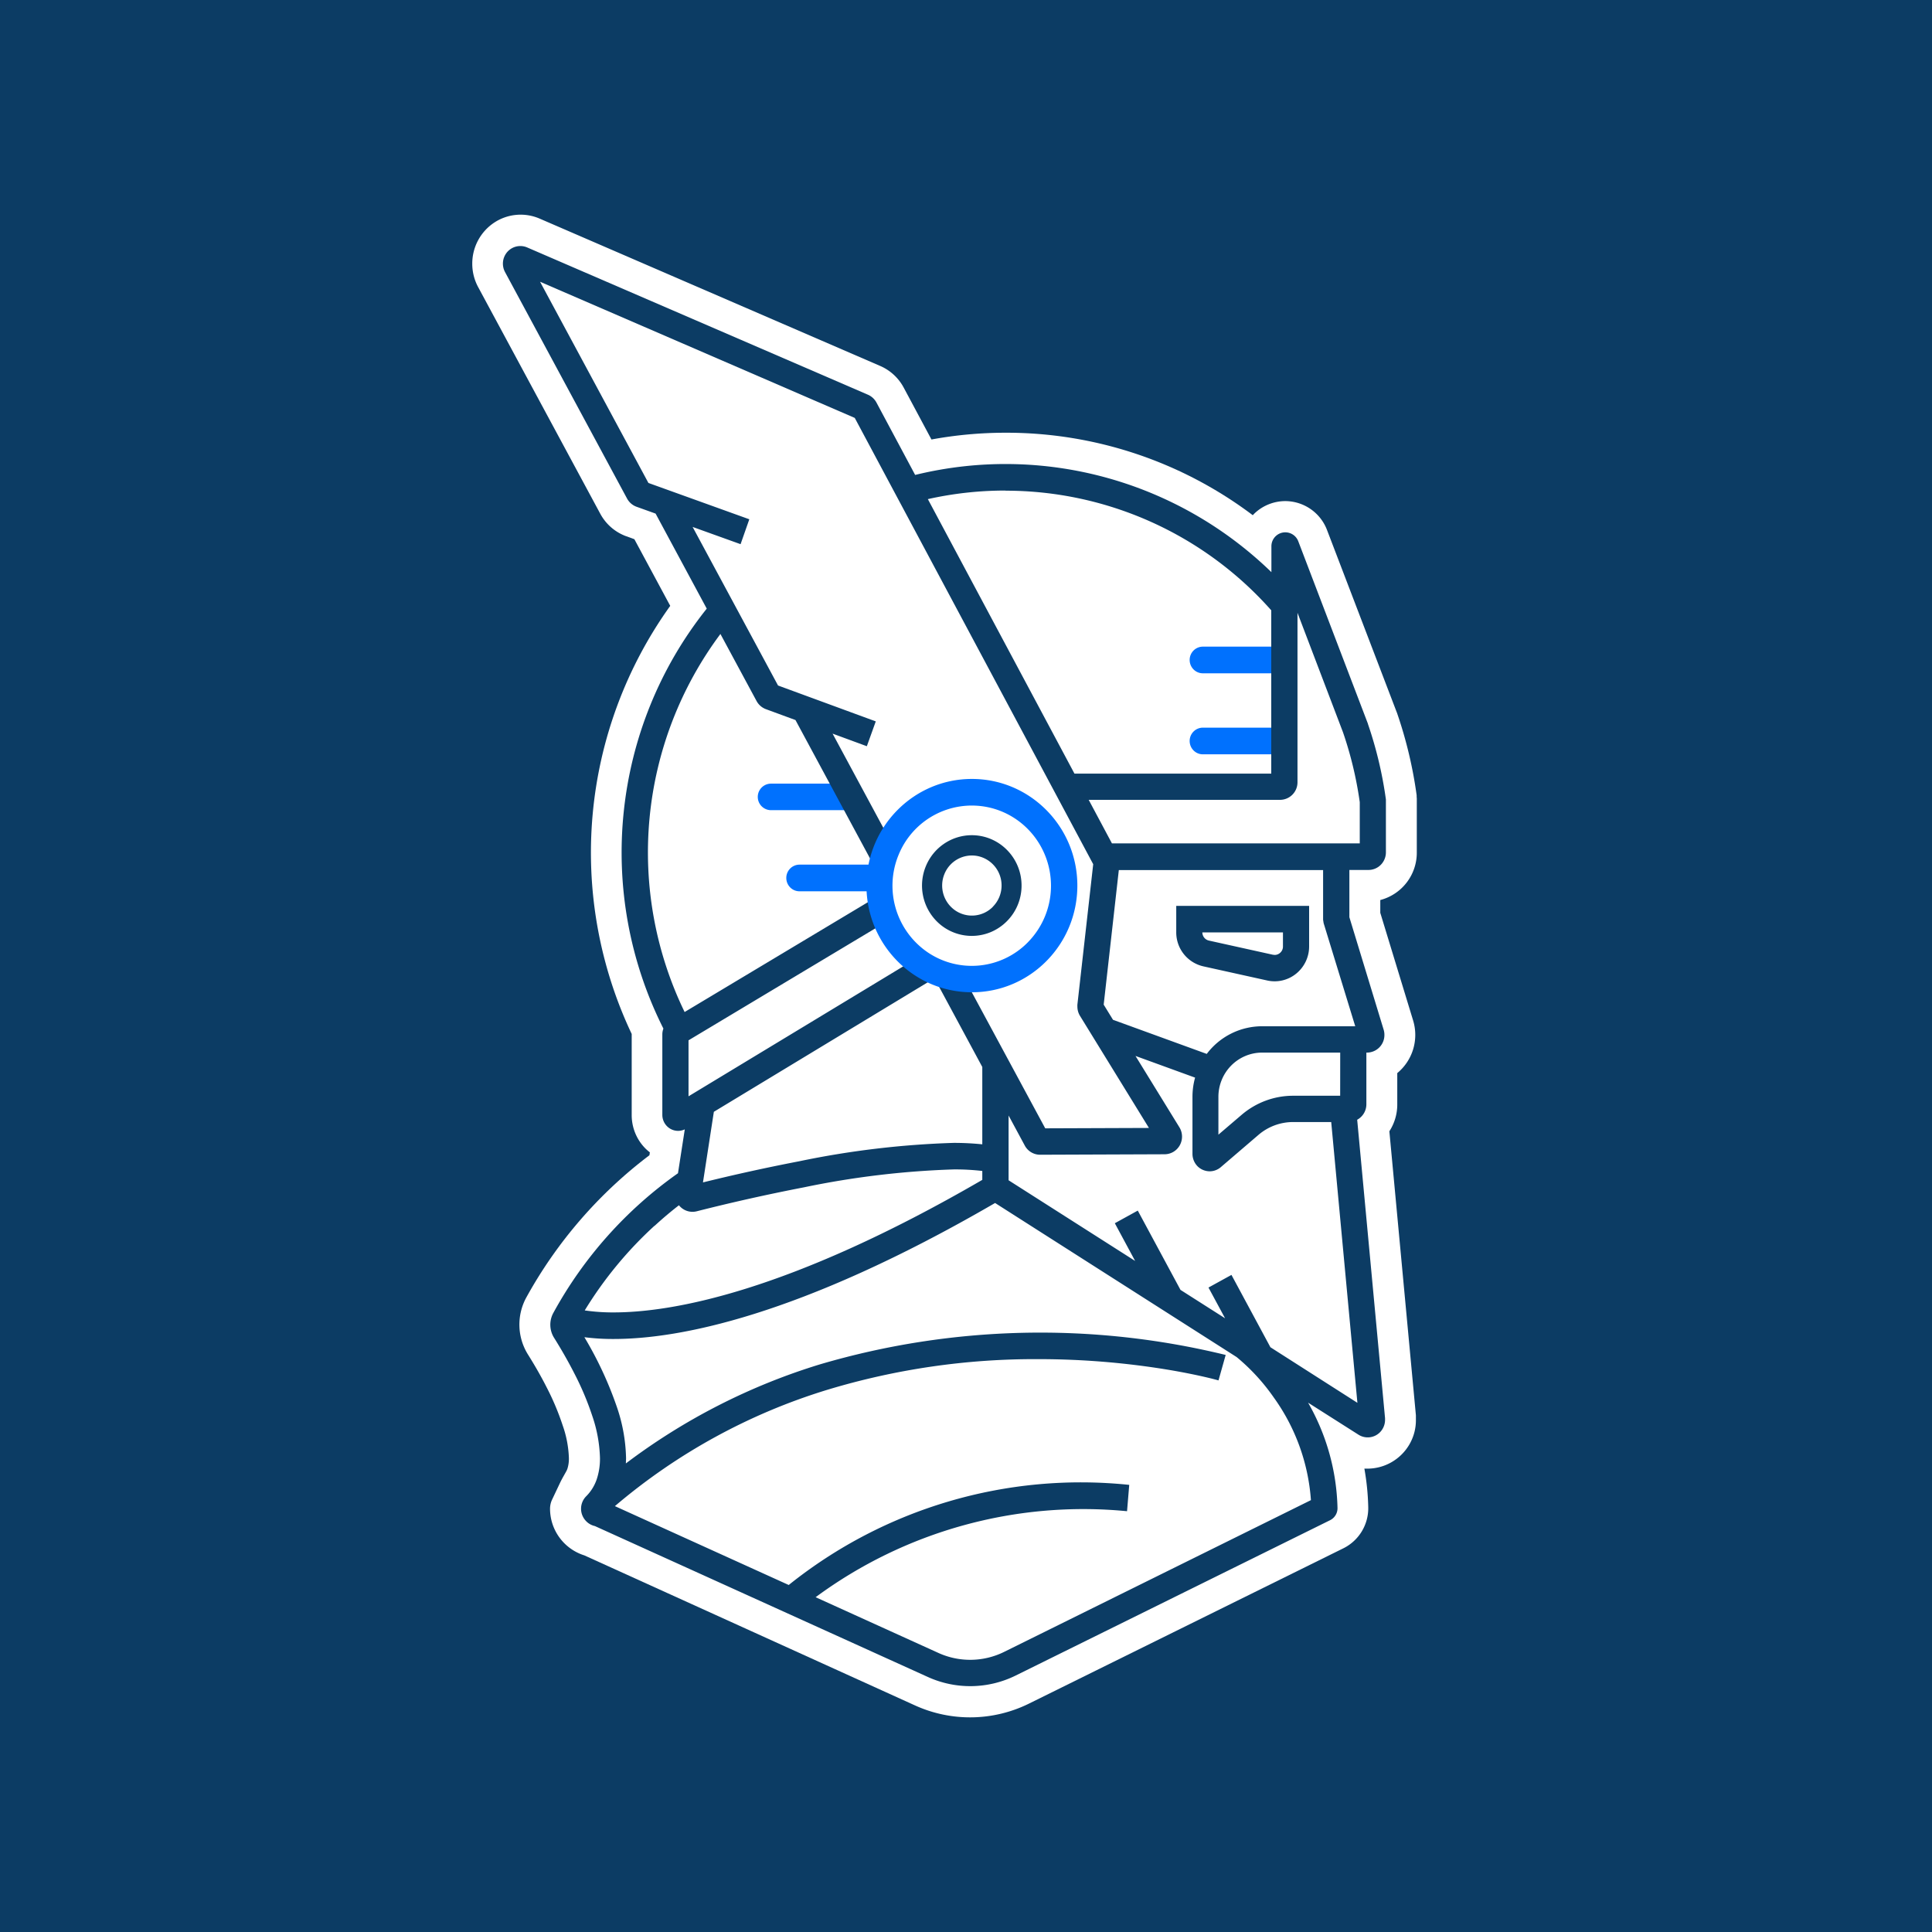 <svg viewBox="0 0 90 90" xmlns="http://www.w3.org/2000/svg"><g fill="none"><path fill="#0C3C64" d="M0 0h90v90H0z"/><path d="M65.993 37.112v-.064a20.046 20.046 0 0 0-.9-3.793l-.01-.032-.013-.031-3.245-8.483a2.089 2.089 0 0 0-1.954-1.366h-.011a2.092 2.092 0 0 0-1.377.534c-.044.04-.086.082-.123.124a19.069 19.069 0 0 0-11.507-3.843c-1.161 0-2.32.105-3.462.315L42.1 18.06a2.258 2.258 0 0 0-1.091-1.01l-15.87-6.866a2.232 2.232 0 0 0-2.122.19A2.288 2.288 0 0 0 22 12.269v.018c0 .384.096.76.279 1.096l5.68 10.542c.247.462.645.823 1.125 1.021l.019.009.08.029.368.134 1.671 3.105a19.735 19.735 0 0 0-1.795 19.943v3.773c-.002.6.24 1.177.67 1.592.056.053.115.103.176.15l-.02.135a21.006 21.006 0 0 0-5.747 6.647 2.636 2.636 0 0 0 .084 2.628c.34.542.638 1.067.885 1.556.292.564.538 1.15.737 1.754.173.486.27.995.289 1.51.005.172-.017.343-.068.506a.82.82 0 0 1-.047.109c-.101.185-.21.365-.3.556l-.36.76c-.068.137-.103.29-.103.444a2.281 2.281 0 0 0 1.596 2.169l15.406 6.99a6.198 6.198 0 0 0 5.31-.085l14.652-7.238a2.085 2.085 0 0 0 1.151-1.907 11.594 11.594 0 0 0-.18-1.8h.156a2.267 2.267 0 0 0 1.942-1.13c.204-.352.309-.753.302-1.16v-.195l-1.236-13.231c.241-.372.37-.807.368-1.252v-1.458a2.306 2.306 0 0 0 .743-2.437l-1.534-5.029v-.596A2.278 2.278 0 0 0 66 39.705v-2.506l-.007-.087Z" fill="#FFF"/><path d="M39.645 36.505h-3.727a.618.618 0 0 0 0 1.236h3.727m1.325 2.537h-3.727a.618.618 0 0 0-.614.62c0 .344.275.622.614.622h3.726M59.76 30.123h-3.727a.618.618 0 0 0-.614.621c0 .343.275.621.614.621h3.726m.001 2.532h-3.727a.618.618 0 0 0-.614.621c0 .343.275.621.614.621h3.726" fill="#0071FE"/><g fill="#0C3C64"><path d="M63.749 40.526a.806.806 0 0 0 .574-.24.826.826 0 0 0 .238-.581v-2.461a18.564 18.564 0 0 0-.837-3.517v-.01l-3.242-8.493a.647.647 0 0 0-1.255.233v1.196c-4.406-4.274-10.662-5.981-16.596-4.529l-1.802-3.371a.821.821 0 0 0-.391-.363l-15.88-6.863a.809.809 0 0 0-1.018.337.83.83 0 0 0-.012.813l5.682 10.546a.82.82 0 0 0 .438.382l.892.32 2.383 4.428c-4.426 5.548-5.217 13.21-2.019 19.563a.767.767 0 0 0-.05.265v3.754a.75.75 0 0 0 .216.527.73.73 0 0 0 .52.218.737.737 0 0 0 .31-.07l-.317 2.044a19.264 19.264 0 0 0-5.81 6.513c-.195.361-.181.802.036 1.15.258.41.614 1.01.95 1.67.328.632.606 1.29.83 1.967.22.634.341 1.297.36 1.968a3.02 3.02 0 0 1-.153.994c-.1.293-.265.56-.482.779a.825.825 0 0 0-.029 1.146.808.808 0 0 0 .428.249l15.51 7.03a4.776 4.776 0 0 0 4.091-.067l14.65-7.238a.622.622 0 0 0 .342-.566 10.333 10.333 0 0 0-1.37-4.907l2.345 1.49c.316.202.726.16.995-.103a.825.825 0 0 0 .245-.59v-.074l-1.298-13.903a.82.82 0 0 0 .428-.719v-2.409h.028a.816.816 0 0 0 .812-.82.819.819 0 0 0-.036-.25l-1.596-5.237v-2.201h.89Zm-1.178-6.387c.36 1.05.618 2.131.772 3.23v1.92H51.799l-1.083-2.029h8.914a.816.816 0 0 0 .812-.821v-7.892l2.13 5.592Zm-6.773 20.202c.151.143.35.222.557.223a.803.803 0 0 0 .533-.209l1.739-1.49a2.478 2.478 0 0 1 1.61-.596h1.776l1.22 13.08-4.052-2.589-1.815-3.37-1.07.589.773 1.432-2.077-1.323-1.99-3.694-1.069.589.946 1.757-5.895-3.758v-3.017l.754 1.399a.81.81 0 0 0 .714.428h.017l5.786-.022a.812.812 0 0 0 .706-.423.83.83 0 0 0-.018-.83l-2.047-3.327 2.776 1.01a3.322 3.322 0 0 0-.122.897v2.642a.828.828 0 0 0 .248.602Zm-8.956-31.483a16.53 16.53 0 0 1 12.378 5.573v7.608h-9.167l-6.83-12.788a16.51 16.51 0 0 1 3.619-.399v.006Zm-13.28 6.678 1.686 3.128a.818.818 0 0 0 .432.372l1.376.506 3.589 6.662 1.07-.589-2.93-5.44 1.596.587.416-1.157-4.553-1.672-3.979-7.386 2.234.803.407-1.16-4.7-1.692-5.048-9.373 14.66 6.343 11.108 20.79-.737 6.542a.804.804 0 0 0 0 .093.83.83 0 0 0 .123.433l3.21 5.218-4.831.018-3.993-7.4-1.069.589 2.13 3.953v3.603a12.972 12.972 0 0 0-1.332-.067c-2.42.075-4.83.361-7.2.857a88.39 88.39 0 0 0-4.48.984l.507-3.289 10.245-6.202-.625-1.056-10.8 6.536v-2.608l9.203-5.516-.614-1.058-8.771 5.256a17.026 17.026 0 0 1 1.672-17.616l-.002.008Zm-3.07 27.57c.428-.394.818-.715 1.136-.96a.806.806 0 0 0 .822.282 89.09 89.09 0 0 1 5.003-1.118 40.431 40.431 0 0 1 6.976-.834c.444-.003.889.021 1.33.072v.415c-9.07 5.263-14.508 6.174-17.17 6.174a8.985 8.985 0 0 1-1.35-.093 18.175 18.175 0 0 1 3.25-3.943l.003.006Zm16.285 19.845a3.573 3.573 0 0 1-3.06.05l-5.722-2.597a20.999 20.999 0 0 1 14.507-4.006l.102-1.227a21.76 21.76 0 0 0-15.862 4.664l-8.098-3.674a27.815 27.815 0 0 1 9.91-5.423 33.368 33.368 0 0 1 9.803-1.424 37.1 37.1 0 0 1 6.077.497c.743.125 1.33.249 1.73.342a13 13 0 0 1 .453.112l.113.03.027.008h.006l.334-1.184a36.354 36.354 0 0 0-18.9.438 29.112 29.112 0 0 0-9.041 4.615c0-.083.008-.167.008-.249a7.813 7.813 0 0 0-.443-2.425 17.169 17.169 0 0 0-1.498-3.206c.454.058.911.086 1.369.083 2.939 0 8.574-1 17.763-6.335l11.253 7.178a9.4 9.4 0 0 1 1.726 1.878 9.308 9.308 0 0 1 1.734 4.786l-14.291 7.069ZM62.43 51.044h-2.193c-.877 0-1.725.315-2.395.887l-1.084.926v-1.763c0-.546.215-1.07.596-1.456.382-.387.9-.604 1.44-.604h3.638l-.002 2.01Zm-.778-8.09.006.044 1.474 4.809h-4.338a3.233 3.233 0 0 0-2.579 1.288l-4.367-1.589-.434-.706.705-6.269h9.516v2.316l.017.106Z"/><path d="M54.794 42.202v1.226a1.62 1.62 0 0 0 1.261 1.588l2.982.66a1.59 1.59 0 0 0 1.347-.322 1.63 1.63 0 0 0 .6-1.261v-1.894h-6.19v.003Zm4.855 2.169a.378.378 0 0 1-.27.113l-.084-.009-2.982-.66a.392.392 0 0 1-.303-.38h3.755v.658a.382.382 0 0 1-.116.278Z"/></g><path d="M45.27 38.907c-.938 0-1.784.572-2.142 1.448a2.365 2.365 0 0 0 .503 2.557 2.3 2.3 0 0 0 2.527.507 2.346 2.346 0 0 0 1.43-2.168c0-1.294-1.038-2.344-2.318-2.344Zm.982 3.335a1.372 1.372 0 0 1-1.747.174 1.41 1.41 0 0 1-.511-1.698 1.38 1.38 0 0 1 1.547-.84 1.396 1.396 0 0 1 1.116 1.37 1.4 1.4 0 0 1-.41.994h.005Z" fill="#0C3C64"/><path d="M45.275 36.286c-2.713 0-4.912 2.225-4.912 4.97 0 2.744 2.199 4.968 4.912 4.968s4.912-2.224 4.912-4.969c0-2.744-2.2-4.969-4.912-4.969Zm2.61 7.607a3.66 3.66 0 0 1-4.661.476 3.758 3.758 0 0 1-1.37-4.532 3.683 3.683 0 0 1 4.127-2.242c1.728.344 2.975 1.876 2.978 3.658a3.749 3.749 0 0 1-1.08 2.645l.005-.005Z" fill="#0071FE"/></g></svg>